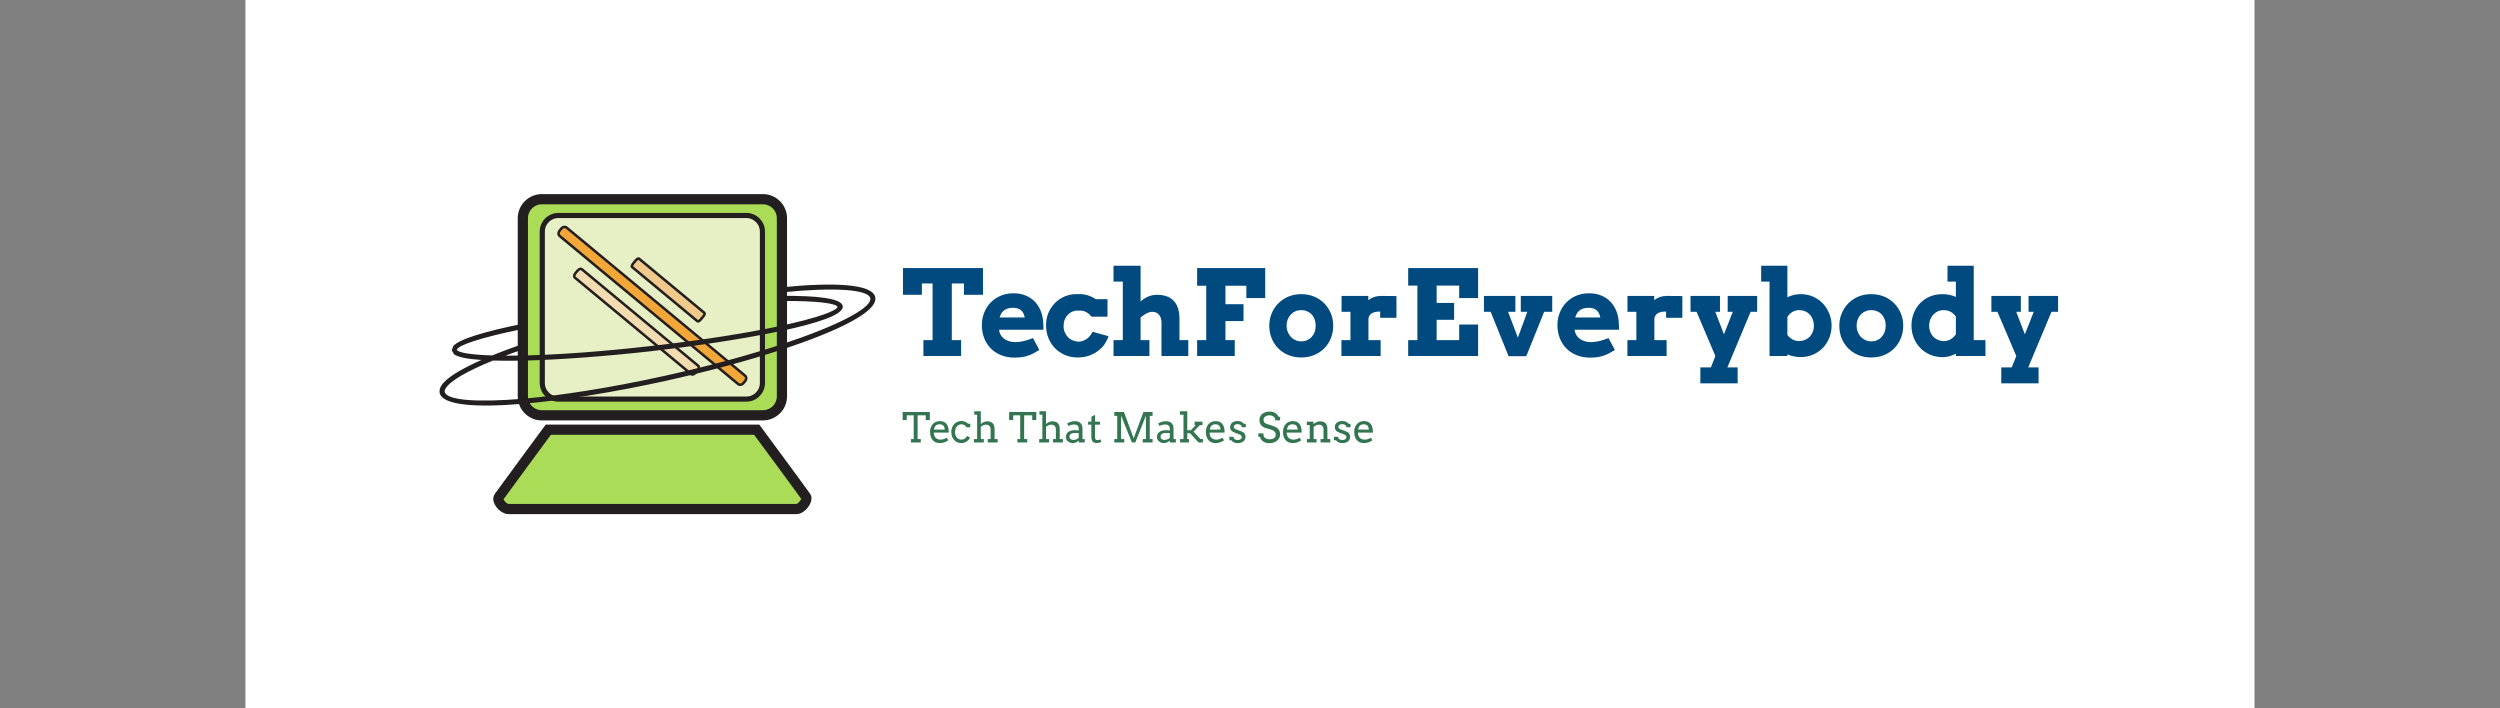 <svg xmlns="http://www.w3.org/2000/svg" version="1.1" xmlns:xlink="http://www.w3.org/1999/xlink" xmlns:svgjs="http://svgjs.dev/svgjs" viewBox="0 0 27.545 7.803"><rect x="0" y="0" width="27.545" height="7.803" fill="#808080" stroke="none"/><g transform="matrix(0.726,0,0,0.726,9.936,2.928)"><rect width="30.49" height="30.49" x="-9.961" y="-13.904" fill="#ffffff"></rect><g clip-path="url(#SvgjsClipPath14576)"><g clip-path="url(#a142feab5-5753-4f7f-a395-733805fc046ce9f97ebe-caf9-43de-b7c6-8537f70300cc)"><path d=" M -1.819 1.981 C -1.819 2.141 -1.949 2.27 -2.108 2.27 L -5.462 2.27 C -5.622 2.27 -5.751 2.141 -5.751 1.981 L -5.751 -0.721 C -5.751 -0.88 -5.622 -1.01 -5.462 -1.01 L -2.108 -1.01 C -1.949 -1.01 -1.819 -0.88 -1.819 -0.721 L -1.819 1.981" fill="#abdc57" transform="matrix(1,0,0,1,0,0)" fill-rule="nonzero"></path></g><g clip-path="url(#b142feab5-5753-4f7f-a395-733805fc046ce9f97ebe-caf9-43de-b7c6-8537f70300cc)"><path d=" M -1.819 1.981 C -1.819 2.141 -1.949 2.27 -2.108 2.27 L -5.462 2.27 C -5.622 2.27 -5.751 2.141 -5.751 1.981 L -5.751 -0.721 C -5.751 -0.88 -5.622 -1.01 -5.462 -1.01 L -2.108 -1.01 C -1.949 -1.01 -1.819 -0.88 -1.819 -0.721 Z" fill="none" transform="matrix(1,0,0,1,0,0)" fill-rule="nonzero" stroke-dasharray="none" stroke-miterlimit="4" stroke-linejoin="miter" stroke-linecap="butt" stroke-width="0.155" stroke="#231f20"></path></g><g clip-path="url(#a142feab5-5753-4f7f-a395-733805fc046ce9f97ebe-caf9-43de-b7c6-8537f70300cc)"><path d=" M -2.115 1.779 C -2.115 1.914 -2.224 2.024 -2.36 2.024 L -5.21 2.024 C -5.346 2.024 -5.456 1.914 -5.456 1.779 L -5.456 -0.518 C -5.456 -0.653 -5.346 -0.763 -5.21 -0.763 L -2.36 -0.763 C -2.224 -0.763 -2.115 -0.653 -2.115 -0.518 L -2.115 1.779" fill="#e6f0c4" transform="matrix(1,0,0,1,0,0)" fill-rule="nonzero"></path></g><g clip-path="url(#a142feab5-5753-4f7f-a395-733805fc046ce9f97ebe-caf9-43de-b7c6-8537f70300cc)"><path d=" M -2.115 1.779 C -2.115 1.914 -2.224 2.024 -2.36 2.024 L -5.21 2.024 C -5.346 2.024 -5.456 1.914 -5.456 1.779 L -5.456 -0.518 C -5.456 -0.653 -5.346 -0.763 -5.21 -0.763 L -2.36 -0.763 C -2.224 -0.763 -2.115 -0.653 -2.115 -0.518 Z" fill="none" transform="matrix(1,0,0,1,0,0)" fill-rule="nonzero" stroke-dasharray="none" stroke-miterlimit="4" stroke-linejoin="miter" stroke-linecap="butt" stroke-width="0.078" stroke="#231f20"></path></g><g clip-path="url(#a142feab5-5753-4f7f-a395-733805fc046ce9f97ebe-caf9-43de-b7c6-8537f70300cc)"><path d=" M -1.453 3.508 C -1.423 3.555 -1.518 3.692 -1.598 3.692 L -5.97 3.692 C -6.049 3.692 -6.154 3.564 -6.114 3.508 C -6.074 3.451 -5.365 2.488 -5.365 2.488 L -2.202 2.488 C -2.202 2.488 -1.484 3.46 -1.453 3.508" fill="#abdc57" transform="matrix(1,0,0,1,0,0)" fill-rule="nonzero"></path></g><g clip-path="url(#c142feab5-5753-4f7f-a395-733805fc046ce9f97ebe-caf9-43de-b7c6-8537f70300cc)"><path d=" M -1.453 3.508 C -1.423 3.555 -1.518 3.692 -1.598 3.692 L -5.97 3.692 C -6.049 3.692 -6.154 3.564 -6.114 3.508 C -6.074 3.451 -5.365 2.488 -5.365 2.488 L -2.202 2.488 C -2.202 2.488 -1.484 3.46 -1.453 3.508 Z" fill="none" transform="matrix(1,0,0,1,0,0)" fill-rule="nonzero" stroke-dasharray="none" stroke-miterlimit="4" stroke-linejoin="miter" stroke-linecap="butt" stroke-width="0.155" stroke="#231f20"></path></g><g clip-path="url(#a142feab5-5753-4f7f-a395-733805fc046ce9f97ebe-caf9-43de-b7c6-8537f70300cc)"><path d=" M -2.379 1.668 C -2.356 1.687 -2.355 1.722 -2.375 1.747 L -2.406 1.784 C -2.427 1.809 -2.462 1.814 -2.484 1.795 L -5.192 -0.451 C -5.214 -0.47 -5.216 -0.505 -5.195 -0.53 L -5.165 -0.567 C -5.144 -0.592 -5.109 -0.597 -5.086 -0.578 L -2.379 1.668" fill="#f2a738" transform="matrix(1,0,0,1,0,0)" fill-rule="nonzero"></path></g><g clip-path="url(#a142feab5-5753-4f7f-a395-733805fc046ce9f97ebe-caf9-43de-b7c6-8537f70300cc)"><path d=" M -2.379 1.668 C -2.356 1.687 -2.355 1.722 -2.375 1.747 L -2.406 1.784 C -2.427 1.809 -2.462 1.814 -2.484 1.795 L -5.192 -0.451 C -5.214 -0.47 -5.216 -0.505 -5.195 -0.53 L -5.165 -0.567 C -5.144 -0.592 -5.109 -0.597 -5.086 -0.578 Z" fill="none" transform="matrix(1,0,0,1,0,0)" fill-rule="nonzero" stroke-dasharray="none" stroke-miterlimit="4" stroke-linejoin="miter" stroke-linecap="butt" stroke-width="0.039" stroke="#231f20"></path></g><g clip-path="url(#a142feab5-5753-4f7f-a395-733805fc046ce9f97ebe-caf9-43de-b7c6-8537f70300cc)"><path d=" M -2.994 0.717 C -2.986 0.724 -2.996 0.75 -3.017 0.775 L -3.047 0.811 C -3.068 0.836 -3.091 0.851 -3.099 0.844 L -4.095 0.018 C -4.103 0.012 -4.093 -0.014 -4.072 -0.039 L -4.042 -0.076 C -4.021 -0.101 -3.998 -0.115 -3.99 -0.109 L -2.994 0.717" fill="#f1ca8b" transform="matrix(1,0,0,1,0,0)" fill-rule="nonzero"></path></g><g clip-path="url(#a142feab5-5753-4f7f-a395-733805fc046ce9f97ebe-caf9-43de-b7c6-8537f70300cc)"><path d=" M -2.994 0.717 C -2.986 0.724 -2.996 0.75 -3.017 0.775 L -3.047 0.811 C -3.068 0.836 -3.091 0.851 -3.099 0.844 L -4.095 0.018 C -4.103 0.012 -4.093 -0.014 -4.072 -0.039 L -4.042 -0.076 C -4.021 -0.101 -3.998 -0.115 -3.99 -0.109 Z" fill="none" transform="matrix(1,0,0,1,0,0)" fill-rule="nonzero" stroke-dasharray="none" stroke-miterlimit="4" stroke-linejoin="miter" stroke-linecap="butt" stroke-width="0.039" stroke="#231f20"></path></g><g clip-path="url(#a142feab5-5753-4f7f-a395-733805fc046ce9f97ebe-caf9-43de-b7c6-8537f70300cc)"><path d=" M -3.089 1.519 C -3.074 1.532 -3.079 1.562 -3.1 1.587 L -3.13 1.623 C -3.151 1.648 -3.18 1.658 -3.194 1.646 L -4.963 0.179 C -4.977 0.167 -4.973 0.137 -4.952 0.112 L -4.921 0.075 C -4.901 0.05 -4.872 0.04 -4.857 0.052 L -3.089 1.519" fill="#f4dbb0" transform="matrix(1,0,0,1,0,0)" fill-rule="nonzero"></path></g><g clip-path="url(#a142feab5-5753-4f7f-a395-733805fc046ce9f97ebe-caf9-43de-b7c6-8537f70300cc)"><path d=" M -3.089 1.519 C -3.074 1.532 -3.079 1.562 -3.1 1.587 L -3.13 1.623 C -3.151 1.648 -3.18 1.658 -3.194 1.646 L -4.963 0.179 C -4.977 0.167 -4.973 0.137 -4.952 0.112 L -4.921 0.075 C -4.901 0.05 -4.872 0.04 -4.857 0.052 Z" fill="none" transform="matrix(1,0,0,1,0,0)" fill-rule="nonzero" stroke-dasharray="none" stroke-miterlimit="4" stroke-linejoin="miter" stroke-linecap="butt" stroke-width="0.039" stroke="#231f20"></path></g><g clip-path="url(#a142feab5-5753-4f7f-a395-733805fc046ce9f97ebe-caf9-43de-b7c6-8537f70300cc)"><path d=" M -0.403 0.476 C -0.447 0.275 -1.03 0.248 -1.819 0.327 L -1.819 0.404 C -1.012 0.323 -0.508 0.36 -0.478 0.492 C -0.478 0.497 -0.477 0.501 -0.477 0.505 C -0.477 0.65 -0.979 0.913 -1.819 1.191 C -2.31 1.353 -2.916 1.52 -3.604 1.672 C -4.444 1.857 -5.181 1.969 -5.747 2.018 C -6.466 2.079 -6.909 2.039 -6.937 1.915 C -6.94 1.899 -6.935 1.88 -6.92 1.857 C -6.846 1.742 -6.589 1.595 -6.205 1.439 C -6.07 1.443 -5.917 1.443 -5.751 1.44 C -5.195 1.427 -4.493 1.374 -3.823 1.299 C -3.269 1.236 -2.45 1.122 -1.819 0.987 C -1.282 0.872 -0.881 0.742 -0.896 0.615 C -0.909 0.492 -1.3 0.453 -1.819 0.457 L -1.819 0.535 C -1.296 0.531 -1.001 0.569 -0.974 0.624 C -0.989 0.685 -1.282 0.791 -1.819 0.908 C -2.302 1.012 -2.981 1.125 -3.832 1.221 C -4.62 1.31 -5.268 1.352 -5.751 1.362 C -5.839 1.364 -5.928 1.365 -6.016 1.365 C -5.932 1.333 -5.844 1.301 -5.751 1.269 L -5.751 1.187 C -5.921 1.246 -6.077 1.304 -6.217 1.361 C -6.549 1.351 -6.734 1.318 -6.753 1.275 C -6.74 1.209 -6.39 1.089 -5.751 0.959 L -5.751 0.88 C -6.31 0.993 -6.723 1.113 -6.809 1.221 L -6.83 1.284 L -6.796 1.342 C -6.739 1.387 -6.591 1.416 -6.38 1.43 C -6.7 1.572 -6.915 1.705 -6.986 1.816 C -7.012 1.856 -7.021 1.895 -7.013 1.931 C -6.971 2.121 -6.45 2.156 -5.729 2.093 C -5.105 2.039 -4.331 1.912 -3.588 1.748 C -2.973 1.612 -2.35 1.446 -1.819 1.272 C -0.967 0.992 -0.355 0.694 -0.403 0.476" fill="#231f20" transform="matrix(1,0,0,1,0,0)" fill-rule="nonzero"></path></g></g><g><path d=" M 0.328 1.129 L 0.467 1.129 L 0.467 0.269 L 0.305 0.269 L 0.305 0.441 L 0.018 0.441 L 0.018 0.035 L 1.232 0.035 L 1.232 0.441 L 0.943 0.441 L 0.943 0.269 L 0.759 0.269 L 0.759 1.129 L 0.9 1.129 L 0.9 1.37 L 0.328 1.37 L 0.328 1.129 M 1.477 0.971 L 1.48 0.998 Q 1.49 1.038 1.513 1.068 Q 1.536 1.098 1.568 1.118 Q 1.6 1.138 1.638 1.148 Q 1.677 1.159 1.717 1.159 Q 1.756 1.159 1.792 1.154 Q 1.828 1.149 1.861 1.141 Q 1.895 1.132 1.926 1.121 Q 1.958 1.11 1.991 1.098 L 2.087 1.278 Q 2.037 1.309 1.995 1.331 Q 1.954 1.352 1.911 1.366 Q 1.869 1.38 1.821 1.387 Q 1.774 1.394 1.711 1.394 Q 1.592 1.394 1.499 1.354 Q 1.407 1.315 1.344 1.248 Q 1.281 1.181 1.248 1.092 Q 1.215 1.002 1.215 0.901 Q 1.215 0.801 1.25 0.713 Q 1.284 0.625 1.348 0.559 Q 1.411 0.494 1.499 0.456 Q 1.587 0.418 1.695 0.418 Q 1.802 0.418 1.885 0.454 Q 1.969 0.489 2.026 0.552 Q 2.083 0.615 2.114 0.7 Q 2.145 0.785 2.147 0.883 Q 2.15 0.905 2.15 0.927 Q 2.151 0.948 2.149 0.971 L 1.477 0.971 M 1.688 0.638 Q 1.638 0.638 1.604 0.65 Q 1.569 0.662 1.545 0.683 Q 1.521 0.703 1.507 0.73 Q 1.493 0.756 1.485 0.785 L 1.866 0.785 Q 1.86 0.755 1.849 0.729 Q 1.837 0.703 1.817 0.682 Q 1.797 0.662 1.766 0.65 Q 1.734 0.638 1.688 0.638 M 2.879 0.773 Q 2.841 0.725 2.794 0.701 Q 2.748 0.677 2.684 0.681 Q 2.633 0.677 2.591 0.695 Q 2.55 0.712 2.519 0.744 Q 2.489 0.776 2.472 0.819 Q 2.455 0.863 2.455 0.917 Q 2.455 0.966 2.473 1.009 Q 2.491 1.052 2.521 1.083 Q 2.551 1.115 2.593 1.132 Q 2.635 1.15 2.684 1.153 Q 2.726 1.15 2.76 1.136 Q 2.793 1.122 2.82 1.101 Q 2.846 1.079 2.865 1.052 Q 2.884 1.026 2.895 1.002 L 3.137 1.069 Q 3.122 1.122 3.085 1.179 Q 3.049 1.236 2.99 1.283 Q 2.932 1.33 2.851 1.361 Q 2.771 1.392 2.668 1.392 Q 2.563 1.392 2.475 1.354 Q 2.387 1.315 2.323 1.249 Q 2.26 1.183 2.224 1.094 Q 2.189 1.005 2.189 0.903 Q 2.189 0.802 2.225 0.715 Q 2.262 0.629 2.326 0.564 Q 2.39 0.499 2.479 0.463 Q 2.567 0.427 2.671 0.431 Q 2.745 0.427 2.815 0.447 Q 2.884 0.467 2.947 0.508 L 3.122 0.508 L 3.122 0.773 L 2.879 0.773 M 3.213 0 L 3.624 0 L 3.624 0.542 Q 3.676 0.495 3.738 0.468 Q 3.801 0.441 3.875 0.441 Q 4.04 0.441 4.127 0.533 Q 4.214 0.625 4.214 0.802 L 4.214 1.129 L 4.348 1.129 L 4.348 1.37 L 3.941 1.37 L 3.941 0.864 Q 3.941 0.787 3.903 0.743 Q 3.865 0.699 3.805 0.699 Q 3.765 0.699 3.719 0.721 Q 3.672 0.743 3.624 0.785 L 3.624 1.129 L 3.758 1.129 L 3.758 1.37 L 3.213 1.37 L 3.213 1.129 L 3.354 1.129 L 3.354 0.241 L 3.213 0.241 L 3.213 0 M 4.482 0.035 L 5.515 0.035 L 5.515 0.49 L 5.229 0.49 L 5.229 0.303 L 4.912 0.303 L 4.912 0.584 L 5.186 0.584 L 5.186 0.84 L 4.912 0.84 L 4.912 1.129 L 5.053 1.129 L 5.053 1.37 L 4.482 1.37 L 4.482 1.129 L 4.62 1.129 L 4.62 0.303 L 4.482 0.303 L 4.482 0.035 M 5.577 0.91 Q 5.577 0.811 5.613 0.724 Q 5.649 0.637 5.714 0.571 Q 5.778 0.506 5.867 0.468 Q 5.956 0.431 6.062 0.431 Q 6.169 0.431 6.258 0.468 Q 6.347 0.506 6.412 0.571 Q 6.476 0.637 6.512 0.724 Q 6.547 0.811 6.547 0.91 Q 6.547 1.01 6.513 1.097 Q 6.478 1.185 6.414 1.251 Q 6.35 1.316 6.261 1.354 Q 6.171 1.392 6.062 1.392 Q 5.952 1.392 5.863 1.354 Q 5.773 1.316 5.71 1.251 Q 5.647 1.186 5.612 1.098 Q 5.577 1.011 5.577 0.91 M 5.84 0.91 Q 5.84 0.962 5.858 1.006 Q 5.876 1.049 5.906 1.081 Q 5.936 1.113 5.976 1.13 Q 6.016 1.148 6.062 1.148 Q 6.109 1.148 6.149 1.131 Q 6.189 1.114 6.219 1.082 Q 6.248 1.05 6.265 1.007 Q 6.281 0.963 6.281 0.91 Q 6.281 0.856 6.265 0.812 Q 6.248 0.768 6.219 0.737 Q 6.189 0.706 6.149 0.69 Q 6.109 0.673 6.062 0.674 Q 6.016 0.673 5.976 0.69 Q 5.936 0.706 5.906 0.737 Q 5.876 0.768 5.858 0.812 Q 5.84 0.856 5.84 0.91 M 7.507 0.79 L 7.26 0.79 L 7.26 0.695 Q 7.223 0.695 7.194 0.7 Q 7.164 0.705 7.141 0.717 Q 7.119 0.728 7.103 0.748 Q 7.088 0.769 7.082 0.798 L 7.082 1.129 L 7.267 1.129 L 7.267 1.37 L 6.672 1.37 L 6.672 1.129 L 6.809 1.129 L 6.809 0.699 L 6.674 0.699 L 6.674 0.458 L 7.08 0.458 L 7.08 0.522 Q 7.119 0.491 7.167 0.475 Q 7.216 0.458 7.273 0.458 Q 7.331 0.458 7.392 0.459 Q 7.454 0.46 7.507 0.46 L 7.507 0.79 M 7.685 0.035 L 8.746 0.035 L 8.746 0.49 L 8.459 0.49 L 8.459 0.301 L 8.117 0.301 L 8.117 0.564 L 8.382 0.564 L 8.382 0.82 L 8.117 0.82 L 8.117 1.129 L 8.459 1.129 L 8.459 0.892 L 8.746 0.892 L 8.746 1.37 L 7.685 1.37 L 7.685 1.129 L 7.825 1.129 L 7.825 0.301 L 7.685 0.301 L 7.685 0.035 M 8.835 0.458 L 9.312 0.458 L 9.312 0.699 L 9.201 0.699 L 9.35 1.091 L 9.493 0.699 L 9.394 0.699 L 9.394 0.458 L 9.871 0.458 L 9.871 0.699 L 9.749 0.699 L 9.477 1.373 L 9.209 1.373 L 8.937 0.699 L 8.835 0.699 L 8.835 0.458 M 10.212 0.971 L 10.215 0.998 Q 10.225 1.038 10.248 1.068 Q 10.271 1.098 10.303 1.118 Q 10.335 1.138 10.373 1.148 Q 10.412 1.159 10.452 1.159 Q 10.491 1.159 10.527 1.154 Q 10.563 1.149 10.596 1.141 Q 10.63 1.132 10.661 1.121 Q 10.693 1.11 10.726 1.098 L 10.822 1.278 Q 10.772 1.309 10.73 1.331 Q 10.689 1.352 10.646 1.366 Q 10.604 1.38 10.557 1.387 Q 10.509 1.394 10.446 1.394 Q 10.327 1.394 10.234 1.354 Q 10.142 1.315 10.079 1.248 Q 10.016 1.181 9.983 1.092 Q 9.95 1.002 9.95 0.901 Q 9.95 0.801 9.985 0.713 Q 10.02 0.625 10.083 0.559 Q 10.146 0.494 10.234 0.456 Q 10.322 0.418 10.43 0.418 Q 10.537 0.418 10.62 0.454 Q 10.704 0.489 10.761 0.552 Q 10.818 0.615 10.849 0.7 Q 10.88 0.785 10.882 0.883 Q 10.885 0.905 10.885 0.927 Q 10.886 0.948 10.884 0.971 L 10.212 0.971 M 10.423 0.638 Q 10.373 0.638 10.339 0.65 Q 10.304 0.662 10.28 0.683 Q 10.256 0.703 10.242 0.73 Q 10.228 0.756 10.22 0.785 L 10.601 0.785 Q 10.595 0.755 10.584 0.729 Q 10.572 0.703 10.552 0.682 Q 10.532 0.662 10.501 0.65 Q 10.469 0.638 10.423 0.638 M 11.846 0.79 L 11.599 0.79 L 11.599 0.695 Q 11.563 0.695 11.533 0.7 Q 11.503 0.705 11.48 0.717 Q 11.458 0.728 11.443 0.748 Q 11.427 0.769 11.421 0.798 L 11.421 1.129 L 11.607 1.129 L 11.607 1.37 L 11.012 1.37 L 11.012 1.129 L 11.148 1.129 L 11.148 0.699 L 11.013 0.699 L 11.013 0.458 L 11.419 0.458 L 11.419 0.522 Q 11.458 0.491 11.506 0.475 Q 11.555 0.458 11.612 0.458 Q 11.67 0.458 11.732 0.459 Q 11.793 0.46 11.846 0.46 L 11.846 0.79 M 11.97 0.458 L 12.417 0.458 L 12.417 0.699 L 12.346 0.699 L 12.477 1.041 L 12.612 0.699 L 12.534 0.699 L 12.534 0.458 L 12.981 0.458 L 12.981 0.699 L 12.882 0.699 L 12.529 1.543 L 12.685 1.543 L 12.685 1.785 L 12.119 1.785 L 12.119 1.543 L 12.279 1.543 L 12.347 1.37 L 12.062 0.699 L 11.97 0.699 L 11.97 0.458 M 13.042 0 L 13.44 0 L 13.44 0.478 Q 13.487 0.455 13.537 0.443 Q 13.588 0.431 13.64 0.431 Q 13.742 0.431 13.828 0.468 Q 13.914 0.506 13.977 0.571 Q 14.039 0.637 14.075 0.724 Q 14.111 0.811 14.111 0.909 Q 14.111 1.007 14.076 1.094 Q 14.041 1.181 13.979 1.246 Q 13.916 1.311 13.83 1.348 Q 13.743 1.386 13.64 1.386 Q 13.585 1.386 13.535 1.375 Q 13.485 1.365 13.44 1.345 L 13.44 1.37 L 13.169 1.37 L 13.169 0.241 L 13.042 0.241 L 13.042 0 M 13.622 0.673 Q 13.564 0.673 13.518 0.7 Q 13.471 0.726 13.44 0.776 L 13.44 1.049 Q 13.468 1.091 13.515 1.117 Q 13.562 1.143 13.62 1.143 Q 13.665 1.143 13.706 1.126 Q 13.746 1.11 13.776 1.08 Q 13.807 1.049 13.824 1.007 Q 13.842 0.964 13.842 0.91 Q 13.842 0.856 13.824 0.812 Q 13.807 0.768 13.777 0.737 Q 13.747 0.706 13.707 0.69 Q 13.667 0.673 13.622 0.673 M 14.228 0.91 Q 14.228 0.811 14.264 0.724 Q 14.3 0.637 14.364 0.571 Q 14.428 0.506 14.517 0.468 Q 14.606 0.431 14.713 0.431 Q 14.819 0.431 14.909 0.468 Q 14.998 0.506 15.062 0.571 Q 15.127 0.637 15.162 0.724 Q 15.198 0.811 15.198 0.91 Q 15.198 1.01 15.163 1.097 Q 15.128 1.185 15.064 1.251 Q 15.001 1.316 14.911 1.354 Q 14.822 1.392 14.713 1.392 Q 14.603 1.392 14.513 1.354 Q 14.424 1.316 14.361 1.251 Q 14.297 1.186 14.262 1.098 Q 14.228 1.011 14.228 0.91 M 14.491 0.91 Q 14.491 0.962 14.509 1.006 Q 14.526 1.049 14.556 1.081 Q 14.587 1.113 14.627 1.13 Q 14.667 1.148 14.713 1.148 Q 14.759 1.148 14.799 1.131 Q 14.84 1.114 14.869 1.082 Q 14.899 1.05 14.915 1.007 Q 14.932 0.963 14.932 0.91 Q 14.932 0.856 14.915 0.812 Q 14.899 0.768 14.869 0.737 Q 14.84 0.706 14.799 0.69 Q 14.759 0.673 14.713 0.674 Q 14.667 0.673 14.627 0.69 Q 14.587 0.706 14.556 0.737 Q 14.526 0.768 14.509 0.812 Q 14.491 0.856 14.491 0.91 M 15.87 0 L 16.268 0 L 16.268 1.129 L 16.446 1.129 L 16.446 1.37 L 15.997 1.37 L 15.997 1.335 Q 15.95 1.359 15.9 1.373 Q 15.85 1.387 15.799 1.387 Q 15.694 1.387 15.607 1.35 Q 15.519 1.313 15.456 1.247 Q 15.393 1.182 15.358 1.095 Q 15.323 1.007 15.323 0.907 Q 15.323 0.806 15.358 0.72 Q 15.392 0.633 15.454 0.569 Q 15.517 0.504 15.603 0.467 Q 15.69 0.431 15.794 0.431 Q 15.851 0.431 15.901 0.442 Q 15.951 0.453 15.997 0.473 L 15.997 0.241 L 15.87 0.241 L 15.87 0 M 15.814 1.144 Q 15.872 1.143 15.919 1.115 Q 15.966 1.086 15.997 1.041 L 15.997 0.772 Q 15.966 0.725 15.918 0.699 Q 15.869 0.673 15.814 0.674 Q 15.768 0.673 15.728 0.69 Q 15.688 0.707 15.658 0.738 Q 15.627 0.769 15.61 0.812 Q 15.592 0.855 15.592 0.909 Q 15.592 0.963 15.61 1.007 Q 15.627 1.05 15.658 1.081 Q 15.688 1.111 15.728 1.127 Q 15.768 1.143 15.814 1.144 M 16.536 0.458 L 16.983 0.458 L 16.983 0.699 L 16.913 0.699 L 17.044 1.041 L 17.179 0.699 L 17.1 0.699 L 17.1 0.458 L 17.548 0.458 L 17.548 0.699 L 17.448 0.699 L 17.095 1.543 L 17.252 1.543 L 17.252 1.785 L 16.686 1.785 L 16.686 1.543 L 16.845 1.543 L 16.914 1.37 L 16.628 0.699 L 16.536 0.699 L 16.536 0.458" fill="#004a80" fill-rule="nonzero"></path></g><g><path d=" M 0.138 2.63 L 0.181 2.63 L 0.181 2.27 L 0.075 2.27 L 0.075 2.342 L 0.013 2.342 L 0.013 2.22 L 0.425 2.22 L 0.425 2.342 L 0.363 2.342 L 0.363 2.27 L 0.24 2.27 L 0.24 2.63 L 0.288 2.63 L 0.288 2.682 L 0.138 2.682 L 0.138 2.63 M 0.485 2.532 Q 0.485 2.545 0.487 2.556 Q 0.489 2.567 0.493 2.577 Q 0.504 2.608 0.529 2.623 Q 0.554 2.639 0.585 2.639 Q 0.61 2.639 0.633 2.632 Q 0.657 2.625 0.682 2.61 L 0.705 2.649 Q 0.674 2.671 0.643 2.681 Q 0.611 2.691 0.577 2.691 Q 0.545 2.691 0.518 2.681 Q 0.491 2.67 0.471 2.649 Q 0.451 2.628 0.44 2.596 Q 0.429 2.565 0.429 2.523 Q 0.429 2.489 0.438 2.459 Q 0.448 2.429 0.467 2.407 Q 0.485 2.384 0.513 2.371 Q 0.541 2.358 0.578 2.358 Q 0.614 2.358 0.638 2.369 Q 0.661 2.38 0.677 2.398 Q 0.692 2.415 0.699 2.438 Q 0.707 2.461 0.71 2.485 Q 0.712 2.497 0.712 2.509 Q 0.713 2.52 0.713 2.532 L 0.485 2.532 M 0.574 2.406 Q 0.554 2.406 0.539 2.411 Q 0.524 2.417 0.514 2.427 Q 0.504 2.438 0.497 2.453 Q 0.491 2.469 0.488 2.487 L 0.652 2.487 Q 0.651 2.47 0.646 2.455 Q 0.642 2.44 0.633 2.429 Q 0.624 2.418 0.609 2.412 Q 0.595 2.406 0.574 2.406 M 0.981 2.451 Q 0.969 2.428 0.949 2.417 Q 0.929 2.406 0.903 2.406 Q 0.883 2.406 0.866 2.415 Q 0.849 2.423 0.836 2.438 Q 0.823 2.453 0.815 2.475 Q 0.808 2.497 0.808 2.524 Q 0.808 2.55 0.815 2.572 Q 0.823 2.593 0.836 2.608 Q 0.849 2.623 0.866 2.631 Q 0.883 2.639 0.903 2.639 Q 0.933 2.639 0.954 2.625 Q 0.976 2.611 0.989 2.584 L 1.036 2.607 Q 1.027 2.626 1.013 2.642 Q 1 2.657 0.983 2.668 Q 0.966 2.679 0.946 2.685 Q 0.925 2.691 0.903 2.691 Q 0.87 2.691 0.842 2.679 Q 0.814 2.667 0.794 2.644 Q 0.773 2.622 0.762 2.591 Q 0.751 2.56 0.751 2.524 Q 0.751 2.487 0.763 2.456 Q 0.775 2.426 0.795 2.403 Q 0.816 2.381 0.844 2.369 Q 0.872 2.356 0.903 2.356 Q 0.933 2.356 0.96 2.367 Q 0.987 2.377 1.007 2.398 L 1.039 2.398 L 1.039 2.451 L 0.981 2.451 M 1.099 2.208 L 1.199 2.208 L 1.199 2.401 L 1.201 2.401 Q 1.21 2.393 1.221 2.385 Q 1.232 2.378 1.244 2.372 Q 1.257 2.367 1.27 2.364 Q 1.283 2.361 1.297 2.361 Q 1.322 2.361 1.343 2.368 Q 1.363 2.375 1.378 2.389 Q 1.392 2.403 1.4 2.426 Q 1.408 2.448 1.408 2.479 L 1.408 2.63 L 1.455 2.63 L 1.455 2.682 L 1.305 2.682 L 1.305 2.63 L 1.348 2.63 L 1.348 2.486 Q 1.348 2.449 1.33 2.431 Q 1.311 2.412 1.277 2.412 Q 1.257 2.412 1.237 2.421 Q 1.217 2.43 1.199 2.444 L 1.199 2.63 L 1.245 2.63 L 1.245 2.682 L 1.095 2.682 L 1.095 2.63 L 1.143 2.63 L 1.143 2.26 L 1.099 2.26 L 1.099 2.208 M 1.754 2.63 L 1.797 2.63 L 1.797 2.27 L 1.691 2.27 L 1.691 2.342 L 1.629 2.342 L 1.629 2.22 L 2.041 2.22 L 2.041 2.342 L 1.979 2.342 L 1.979 2.27 L 1.857 2.27 L 1.857 2.63 L 1.904 2.63 L 1.904 2.682 L 1.754 2.682 L 1.754 2.63 M 2.089 2.208 L 2.189 2.208 L 2.189 2.401 L 2.191 2.401 Q 2.2 2.393 2.211 2.385 Q 2.222 2.378 2.234 2.372 Q 2.246 2.367 2.26 2.364 Q 2.273 2.361 2.287 2.361 Q 2.312 2.361 2.333 2.368 Q 2.353 2.375 2.368 2.389 Q 2.382 2.403 2.39 2.426 Q 2.397 2.448 2.397 2.479 L 2.397 2.63 L 2.445 2.63 L 2.445 2.682 L 2.295 2.682 L 2.295 2.63 L 2.338 2.63 L 2.338 2.486 Q 2.338 2.449 2.32 2.431 Q 2.301 2.412 2.267 2.412 Q 2.247 2.412 2.227 2.421 Q 2.207 2.43 2.189 2.444 L 2.189 2.63 L 2.235 2.63 L 2.235 2.682 L 2.085 2.682 L 2.085 2.63 L 2.133 2.63 L 2.133 2.26 L 2.089 2.26 L 2.089 2.208 M 2.685 2.653 Q 2.667 2.67 2.645 2.681 Q 2.623 2.691 2.595 2.691 Q 2.572 2.691 2.553 2.684 Q 2.533 2.677 2.519 2.664 Q 2.505 2.651 2.498 2.635 Q 2.49 2.618 2.49 2.599 Q 2.49 2.579 2.496 2.563 Q 2.502 2.548 2.512 2.536 Q 2.522 2.525 2.535 2.517 Q 2.548 2.509 2.563 2.504 Q 2.577 2.5 2.592 2.498 Q 2.607 2.496 2.621 2.496 Q 2.643 2.496 2.658 2.497 Q 2.673 2.498 2.685 2.501 L 2.685 2.475 Q 2.685 2.458 2.681 2.446 Q 2.676 2.433 2.667 2.425 Q 2.658 2.417 2.646 2.413 Q 2.633 2.409 2.618 2.409 Q 2.604 2.409 2.59 2.411 Q 2.577 2.413 2.566 2.417 Q 2.554 2.42 2.545 2.424 Q 2.535 2.428 2.529 2.433 L 2.51 2.393 Q 2.521 2.386 2.535 2.38 Q 2.548 2.373 2.563 2.369 Q 2.578 2.364 2.593 2.362 Q 2.608 2.359 2.623 2.359 Q 2.651 2.359 2.673 2.366 Q 2.695 2.372 2.71 2.386 Q 2.725 2.4 2.734 2.421 Q 2.742 2.442 2.742 2.472 L 2.742 2.63 L 2.777 2.63 L 2.777 2.682 L 2.685 2.682 L 2.685 2.653 M 2.608 2.644 Q 2.619 2.644 2.63 2.641 Q 2.642 2.638 2.652 2.633 Q 2.662 2.629 2.67 2.623 Q 2.679 2.616 2.685 2.61 L 2.685 2.538 L 2.619 2.538 Q 2.603 2.538 2.589 2.542 Q 2.576 2.545 2.566 2.552 Q 2.556 2.559 2.55 2.57 Q 2.545 2.58 2.545 2.594 Q 2.545 2.606 2.549 2.615 Q 2.554 2.625 2.562 2.631 Q 2.571 2.637 2.582 2.641 Q 2.594 2.644 2.608 2.644 M 2.933 2.366 L 3.007 2.366 L 3.007 2.412 L 2.932 2.412 L 2.932 2.595 Q 2.932 2.614 2.936 2.625 Q 2.94 2.637 2.95 2.641 Q 2.959 2.646 2.971 2.646 Q 2.984 2.646 2.993 2.643 Q 3.003 2.641 3.015 2.635 L 3.028 2.674 Q 3.013 2.681 2.997 2.686 Q 2.981 2.69 2.959 2.69 Q 2.938 2.69 2.923 2.685 Q 2.907 2.68 2.897 2.668 Q 2.886 2.656 2.881 2.636 Q 2.876 2.616 2.876 2.586 L 2.877 2.412 L 2.827 2.412 L 2.827 2.366 L 2.878 2.366 L 2.878 2.291 L 2.933 2.264 L 2.933 2.366 M 3.225 2.63 L 3.269 2.63 L 3.269 2.278 L 3.225 2.278 L 3.225 2.22 L 3.372 2.22 L 3.519 2.619 L 3.667 2.22 L 3.806 2.22 L 3.806 2.278 L 3.763 2.278 L 3.763 2.63 L 3.806 2.63 L 3.806 2.682 L 3.656 2.682 L 3.656 2.63 L 3.705 2.63 L 3.705 2.275 L 3.544 2.682 L 3.492 2.682 L 3.328 2.274 L 3.328 2.63 L 3.376 2.63 L 3.376 2.682 L 3.225 2.682 L 3.225 2.63 M 4.067 2.653 Q 4.049 2.67 4.027 2.681 Q 4.005 2.691 3.978 2.691 Q 3.954 2.691 3.935 2.684 Q 3.916 2.677 3.902 2.664 Q 3.887 2.651 3.88 2.635 Q 3.872 2.618 3.872 2.599 Q 3.872 2.579 3.878 2.563 Q 3.884 2.548 3.894 2.536 Q 3.904 2.525 3.917 2.517 Q 3.93 2.509 3.945 2.504 Q 3.959 2.5 3.974 2.498 Q 3.989 2.496 4.003 2.496 Q 4.025 2.496 4.04 2.497 Q 4.055 2.498 4.067 2.501 L 4.068 2.475 Q 4.068 2.458 4.063 2.446 Q 4.058 2.433 4.049 2.425 Q 4.04 2.417 4.028 2.413 Q 4.015 2.409 4 2.409 Q 3.986 2.409 3.973 2.411 Q 3.96 2.413 3.948 2.417 Q 3.937 2.42 3.927 2.424 Q 3.917 2.428 3.911 2.433 L 3.892 2.393 Q 3.903 2.386 3.917 2.38 Q 3.93 2.373 3.945 2.369 Q 3.96 2.364 3.975 2.362 Q 3.991 2.359 4.006 2.359 Q 4.033 2.359 4.055 2.366 Q 4.077 2.372 4.092 2.386 Q 4.108 2.4 4.116 2.421 Q 4.124 2.442 4.124 2.472 L 4.124 2.63 L 4.159 2.63 L 4.159 2.682 L 4.067 2.682 L 4.067 2.653 M 3.99 2.644 Q 4.001 2.644 4.013 2.641 Q 4.024 2.638 4.034 2.633 Q 4.044 2.629 4.053 2.623 Q 4.061 2.616 4.067 2.61 L 4.067 2.538 L 4.001 2.538 Q 3.985 2.538 3.971 2.542 Q 3.958 2.545 3.948 2.552 Q 3.938 2.559 3.932 2.57 Q 3.927 2.58 3.927 2.594 Q 3.927 2.606 3.931 2.615 Q 3.936 2.625 3.944 2.631 Q 3.953 2.637 3.964 2.641 Q 3.976 2.644 3.99 2.644 M 4.221 2.208 L 4.333 2.208 L 4.333 2.26 L 4.332 2.26 L 4.332 2.496 L 4.387 2.496 L 4.462 2.419 L 4.443 2.419 L 4.443 2.366 L 4.563 2.366 L 4.563 2.419 L 4.523 2.419 L 4.427 2.518 L 4.532 2.63 L 4.57 2.63 L 4.57 2.682 L 4.503 2.682 L 4.374 2.541 L 4.332 2.541 L 4.332 2.63 L 4.358 2.63 L 4.358 2.682 L 4.223 2.682 L 4.223 2.63 L 4.275 2.63 L 4.275 2.26 L 4.221 2.26 L 4.221 2.208 M 4.671 2.532 Q 4.671 2.545 4.673 2.556 Q 4.675 2.567 4.678 2.577 Q 4.689 2.608 4.714 2.623 Q 4.739 2.639 4.771 2.639 Q 4.795 2.639 4.819 2.632 Q 4.842 2.625 4.868 2.61 L 4.891 2.649 Q 4.859 2.671 4.828 2.681 Q 4.797 2.691 4.763 2.691 Q 4.731 2.691 4.703 2.681 Q 4.676 2.67 4.656 2.649 Q 4.637 2.628 4.626 2.596 Q 4.614 2.565 4.614 2.523 Q 4.614 2.489 4.624 2.459 Q 4.633 2.429 4.652 2.407 Q 4.671 2.384 4.699 2.371 Q 4.726 2.358 4.763 2.358 Q 4.799 2.358 4.823 2.369 Q 4.847 2.38 4.862 2.398 Q 4.877 2.415 4.885 2.438 Q 4.893 2.461 4.896 2.485 Q 4.897 2.497 4.898 2.509 Q 4.898 2.52 4.898 2.532 L 4.671 2.532 M 4.759 2.406 Q 4.74 2.406 4.725 2.411 Q 4.71 2.417 4.7 2.427 Q 4.689 2.438 4.683 2.453 Q 4.677 2.469 4.674 2.487 L 4.837 2.487 Q 4.836 2.47 4.832 2.455 Q 4.827 2.44 4.818 2.429 Q 4.809 2.418 4.795 2.412 Q 4.78 2.406 4.759 2.406 M 5.153 2.429 Q 5.147 2.42 5.137 2.415 Q 5.128 2.409 5.116 2.406 Q 5.105 2.404 5.094 2.404 Q 5.081 2.404 5.071 2.407 Q 5.061 2.409 5.054 2.415 Q 5.046 2.42 5.042 2.427 Q 5.038 2.435 5.038 2.444 Q 5.038 2.46 5.048 2.469 Q 5.057 2.478 5.08 2.486 L 5.141 2.508 Q 5.18 2.521 5.198 2.543 Q 5.216 2.566 5.216 2.597 Q 5.216 2.618 5.207 2.636 Q 5.199 2.653 5.184 2.666 Q 5.168 2.678 5.146 2.685 Q 5.125 2.692 5.098 2.692 Q 5.061 2.692 5.038 2.68 Q 5.015 2.668 5.002 2.649 L 4.971 2.649 L 4.971 2.596 L 5.034 2.596 Q 5.034 2.609 5.04 2.619 Q 5.045 2.628 5.054 2.634 Q 5.064 2.639 5.076 2.642 Q 5.087 2.645 5.099 2.645 Q 5.111 2.645 5.122 2.642 Q 5.133 2.639 5.142 2.633 Q 5.15 2.628 5.155 2.62 Q 5.16 2.612 5.16 2.602 Q 5.16 2.587 5.15 2.576 Q 5.14 2.565 5.116 2.557 L 5.056 2.534 Q 5.019 2.521 5.001 2.501 Q 4.983 2.48 4.983 2.45 Q 4.983 2.43 4.991 2.413 Q 4.998 2.396 5.012 2.383 Q 5.027 2.371 5.047 2.364 Q 5.067 2.357 5.094 2.357 Q 5.128 2.357 5.15 2.366 Q 5.173 2.376 5.192 2.399 L 5.221 2.399 L 5.221 2.451 L 5.159 2.451 Q 5.159 2.438 5.153 2.429 M 5.658 2.305 Q 5.648 2.292 5.636 2.285 Q 5.625 2.278 5.611 2.274 Q 5.597 2.27 5.583 2.27 Q 5.559 2.27 5.542 2.275 Q 5.525 2.281 5.513 2.29 Q 5.502 2.299 5.496 2.311 Q 5.49 2.323 5.49 2.337 Q 5.49 2.357 5.497 2.369 Q 5.504 2.382 5.515 2.389 Q 5.526 2.397 5.54 2.401 Q 5.553 2.405 5.565 2.409 L 5.627 2.429 Q 5.655 2.438 5.676 2.45 Q 5.697 2.461 5.711 2.476 Q 5.726 2.492 5.733 2.512 Q 5.741 2.532 5.741 2.559 Q 5.741 2.587 5.729 2.612 Q 5.717 2.636 5.696 2.654 Q 5.675 2.672 5.646 2.682 Q 5.617 2.693 5.582 2.693 Q 5.546 2.693 5.521 2.684 Q 5.496 2.676 5.478 2.663 Q 5.461 2.649 5.451 2.632 Q 5.44 2.614 5.435 2.596 L 5.411 2.596 L 5.411 2.544 L 5.488 2.544 Q 5.488 2.577 5.495 2.592 Q 5.503 2.606 5.515 2.615 Q 5.528 2.624 5.546 2.629 Q 5.564 2.634 5.585 2.634 Q 5.606 2.634 5.622 2.629 Q 5.639 2.624 5.651 2.615 Q 5.663 2.605 5.669 2.592 Q 5.675 2.579 5.675 2.562 Q 5.675 2.543 5.667 2.53 Q 5.659 2.517 5.647 2.508 Q 5.635 2.499 5.621 2.493 Q 5.606 2.487 5.593 2.483 L 5.526 2.464 Q 5.504 2.458 5.486 2.447 Q 5.468 2.437 5.455 2.422 Q 5.442 2.407 5.435 2.387 Q 5.428 2.367 5.428 2.341 Q 5.428 2.314 5.438 2.291 Q 5.448 2.268 5.468 2.25 Q 5.489 2.233 5.518 2.223 Q 5.547 2.213 5.584 2.213 Q 5.609 2.213 5.63 2.219 Q 5.651 2.225 5.668 2.235 Q 5.685 2.246 5.698 2.261 Q 5.711 2.275 5.72 2.293 L 5.742 2.293 L 5.742 2.346 L 5.668 2.346 Q 5.668 2.319 5.658 2.305 M 5.841 2.532 Q 5.841 2.545 5.843 2.556 Q 5.845 2.567 5.849 2.577 Q 5.86 2.608 5.885 2.623 Q 5.91 2.639 5.941 2.639 Q 5.966 2.639 5.989 2.632 Q 6.013 2.625 6.038 2.61 L 6.061 2.649 Q 6.03 2.671 5.999 2.681 Q 5.967 2.691 5.933 2.691 Q 5.901 2.691 5.874 2.681 Q 5.847 2.67 5.827 2.649 Q 5.807 2.628 5.796 2.596 Q 5.785 2.565 5.785 2.523 Q 5.785 2.489 5.795 2.459 Q 5.804 2.429 5.823 2.407 Q 5.842 2.384 5.869 2.371 Q 5.897 2.358 5.934 2.358 Q 5.97 2.358 5.994 2.369 Q 6.018 2.38 6.033 2.398 Q 6.048 2.415 6.056 2.438 Q 6.063 2.461 6.066 2.485 Q 6.068 2.497 6.068 2.509 Q 6.069 2.52 6.069 2.532 L 5.841 2.532 M 5.93 2.406 Q 5.91 2.406 5.895 2.411 Q 5.881 2.417 5.87 2.427 Q 5.86 2.438 5.854 2.453 Q 5.847 2.469 5.844 2.487 L 6.008 2.487 Q 6.007 2.47 6.003 2.455 Q 5.998 2.44 5.989 2.429 Q 5.98 2.418 5.965 2.412 Q 5.951 2.406 5.93 2.406 M 6.355 2.63 L 6.4 2.63 L 6.4 2.486 Q 6.4 2.449 6.381 2.431 Q 6.363 2.412 6.328 2.412 Q 6.308 2.412 6.288 2.421 Q 6.268 2.431 6.25 2.445 L 6.25 2.63 L 6.295 2.63 L 6.295 2.682 L 6.147 2.682 L 6.147 2.63 L 6.191 2.63 L 6.191 2.419 L 6.147 2.419 L 6.147 2.366 L 6.248 2.366 L 6.248 2.404 L 6.248 2.404 Q 6.258 2.395 6.27 2.387 Q 6.281 2.379 6.294 2.373 Q 6.306 2.367 6.32 2.364 Q 6.333 2.361 6.348 2.361 Q 6.374 2.361 6.394 2.368 Q 6.414 2.375 6.429 2.389 Q 6.443 2.403 6.451 2.426 Q 6.459 2.448 6.459 2.479 L 6.459 2.63 L 6.503 2.63 L 6.503 2.682 L 6.355 2.682 L 6.355 2.63 M 6.741 2.429 Q 6.735 2.42 6.726 2.415 Q 6.716 2.409 6.705 2.406 Q 6.693 2.404 6.682 2.404 Q 6.67 2.404 6.66 2.407 Q 6.649 2.409 6.642 2.415 Q 6.635 2.42 6.631 2.427 Q 6.626 2.435 6.626 2.444 Q 6.626 2.46 6.636 2.469 Q 6.646 2.478 6.668 2.486 L 6.729 2.508 Q 6.768 2.521 6.786 2.543 Q 6.804 2.566 6.804 2.597 Q 6.804 2.618 6.796 2.636 Q 6.787 2.653 6.772 2.666 Q 6.756 2.678 6.735 2.685 Q 6.713 2.692 6.687 2.692 Q 6.65 2.692 6.626 2.68 Q 6.603 2.668 6.591 2.649 L 6.559 2.649 L 6.559 2.596 L 6.622 2.596 Q 6.622 2.609 6.628 2.619 Q 6.633 2.628 6.643 2.634 Q 6.652 2.639 6.664 2.642 Q 6.676 2.645 6.688 2.645 Q 6.7 2.645 6.711 2.642 Q 6.722 2.639 6.73 2.633 Q 6.738 2.628 6.743 2.62 Q 6.748 2.612 6.748 2.602 Q 6.748 2.587 6.738 2.576 Q 6.728 2.565 6.705 2.557 L 6.644 2.534 Q 6.607 2.521 6.589 2.501 Q 6.572 2.48 6.572 2.45 Q 6.572 2.43 6.579 2.413 Q 6.586 2.396 6.601 2.383 Q 6.615 2.371 6.635 2.364 Q 6.656 2.357 6.682 2.357 Q 6.716 2.357 6.739 2.366 Q 6.762 2.376 6.78 2.399 L 6.81 2.399 L 6.81 2.451 L 6.747 2.451 Q 6.747 2.438 6.741 2.429 M 6.922 2.532 Q 6.922 2.545 6.924 2.556 Q 6.926 2.567 6.93 2.577 Q 6.941 2.608 6.966 2.623 Q 6.991 2.639 7.022 2.639 Q 7.047 2.639 7.07 2.632 Q 7.094 2.625 7.119 2.61 L 7.142 2.649 Q 7.111 2.671 7.079 2.681 Q 7.048 2.691 7.014 2.691 Q 6.982 2.691 6.955 2.681 Q 6.927 2.67 6.908 2.649 Q 6.888 2.628 6.877 2.596 Q 6.866 2.565 6.866 2.523 Q 6.866 2.489 6.875 2.459 Q 6.885 2.429 6.904 2.407 Q 6.922 2.384 6.95 2.371 Q 6.978 2.358 7.015 2.358 Q 7.05 2.358 7.074 2.369 Q 7.098 2.38 7.113 2.398 Q 7.129 2.415 7.136 2.438 Q 7.144 2.461 7.147 2.485 Q 7.149 2.497 7.149 2.509 Q 7.15 2.52 7.15 2.532 L 6.922 2.532 M 7.011 2.406 Q 6.991 2.406 6.976 2.411 Q 6.961 2.417 6.951 2.427 Q 6.941 2.438 6.934 2.453 Q 6.928 2.469 6.925 2.487 L 7.089 2.487 Q 7.088 2.47 7.083 2.455 Q 7.079 2.44 7.07 2.429 Q 7.061 2.418 7.046 2.412 Q 7.032 2.406 7.011 2.406" fill="#337551" fill-rule="nonzero"></path></g></g><defs><clipPath id="SvgjsClipPath14576"><path d=" M -7.015 -1.087 h 6.615 v 4.857 h -6.615 Z"></path></clipPath><clipPath id="a142feab5-5753-4f7f-a395-733805fc046ce9f97ebe-caf9-43de-b7c6-8537f70300cc"><path d=" M -7.482 3.858 L 0.067 3.858 L 0.067 -1.175 L -7.482 -1.175 Z"></path></clipPath><clipPath id="b142feab5-5753-4f7f-a395-733805fc046ce9f97ebe-caf9-43de-b7c6-8537f70300cc"><path d=" M -7.482 -1.175 L 0.067 -1.175 L 0.067 3.858 L -7.482 3.858 Z"></path></clipPath><clipPath id="c142feab5-5753-4f7f-a395-733805fc046ce9f97ebe-caf9-43de-b7c6-8537f70300cc"><path d=" M -7.482 -1.175 L 0.067 -1.175 L 0.067 3.858 L -7.482 3.858 Z"></path></clipPath></defs></svg>